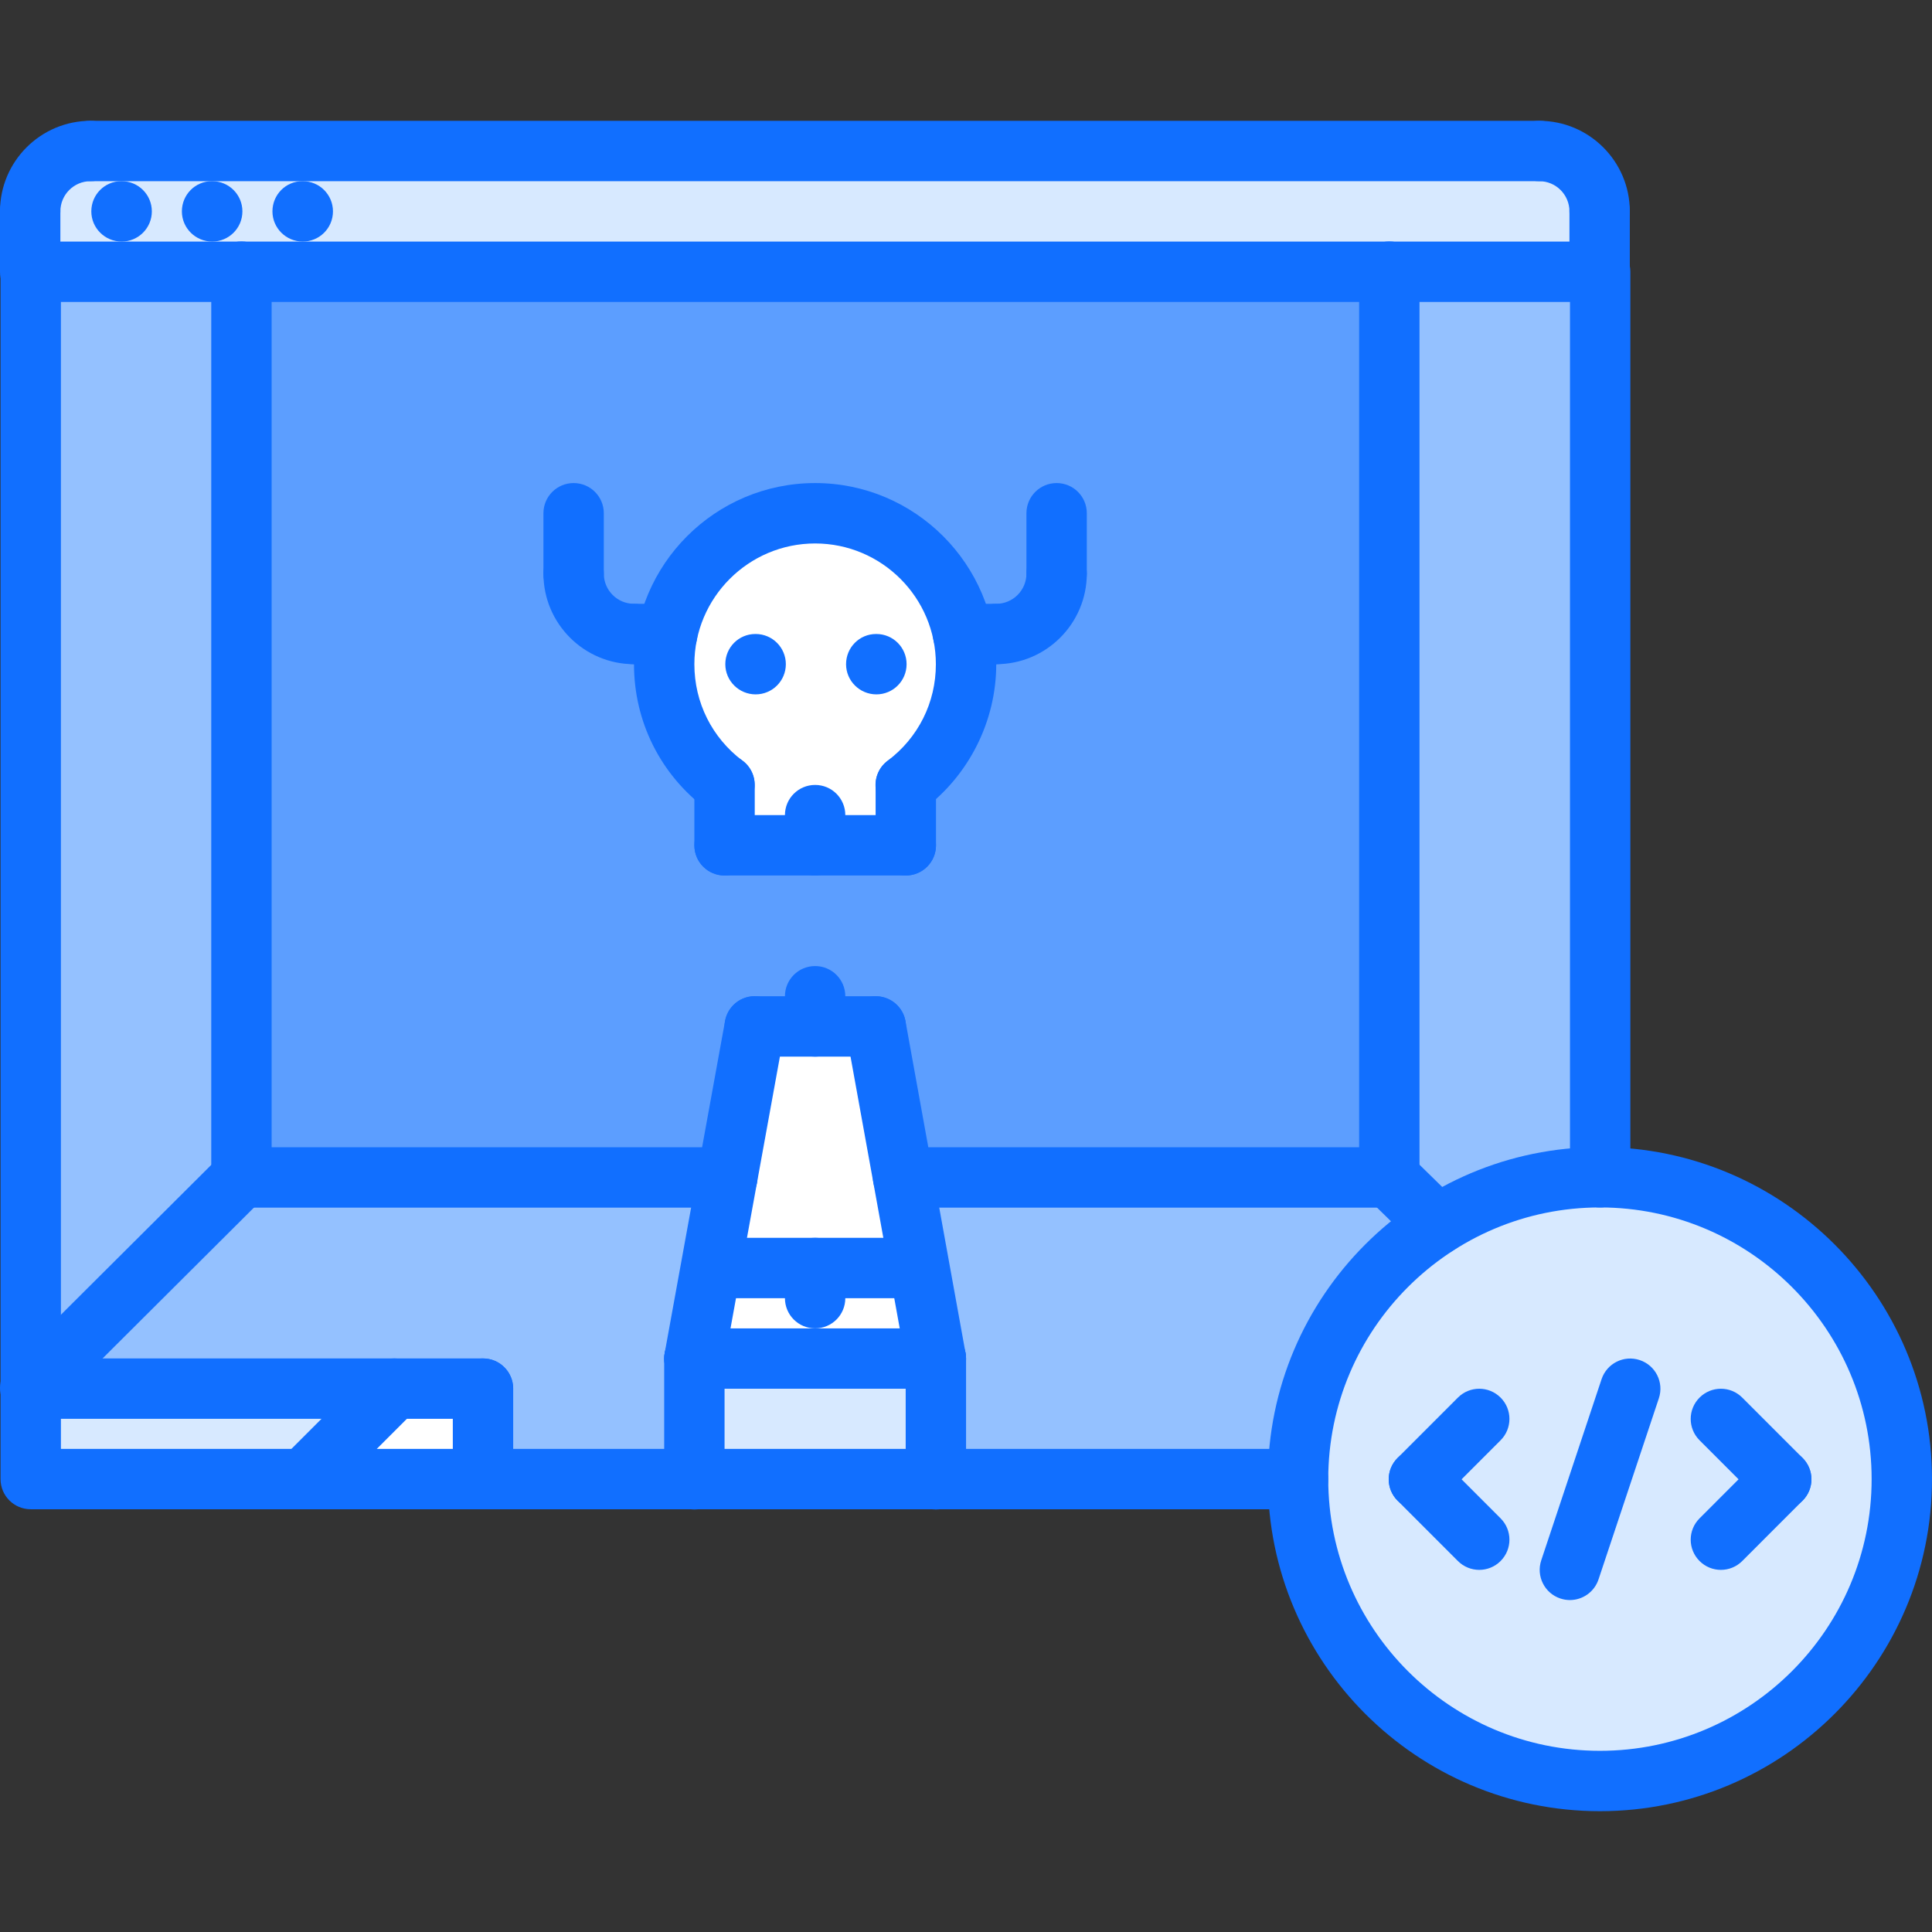 <svg id="icons" enable-background="new 0 0 64 64" height="512" viewBox="0 0 64 64" width="512" xmlns="http://www.w3.org/2000/svg"><rect x="0" y="0" width="64" height="64" fill="#333333" stroke="none"/><path d="m53.01 38.995c5.521.01 9.99 4.48 9.99 10 0 5.53-4.479 10-10 10-5.52 0-10-4.47-10-10 0-3.54 1.84-6.65 4.62-8.43 1.55-.99 3.4-1.57 5.38-1.57z" fill="#d7e9ff"/><path d="m16 46.005v2.99h-5.93l3-2.99z" fill="#fff"/><path d="m13.07 46.005-3 2.99h-9.049v-2.99z" fill="#d7e9ff"/><path d="m24.09 39.005-.54 2.98-.55 3.02v3.99h-7v-2.99h-2.93-12.049v-.05l6.979-6.95z" fill="#94c1ff"/><path d="m47.62 40.565c-2.78 1.779-4.62 4.89-4.62 8.43h-12v-3.99l-.55-3.02-.53-2.98h16.101z" fill="#94c1ff"/><path d="m29.92 39.005.53 2.98-.11.02h-3.34-3.33l-.12-.02.54-2.98.91-5h2 2.01z" fill="#fff"/><path d="m31 45.005h-8l.55-3.02.12.02h3.33 3.34l.11-.02z" fill="#fff"/><path d="m23 45.005h8v3.99h-8z" fill="#d7e9ff"/><path d="m46.021 9.005h-38.021-6.979-.021v-2c0-1.109.9-2 2-2h47.99c1.109 0 2 .891 2 2v2z" fill="#d7e9ff"/><path d="m53.01 9.005v29.99h-.01c-1.979 0-3.83.58-5.38 1.57l-1.6-1.561v-30h6.97.02z" fill="#94c1ff"/><path d="m30.01 26.005v2h-3.01-3v-2c-1.21-.92-2-2.37-2-4 0-.34.03-.68.1-1 .461-2.279 2.48-4 4.9-4s4.44 1.721 4.9 4c.069.32.1.66.1 1 0 1.63-.78 3.08-1.99 4z" fill="#fff"/><path d="m27 34.005h-2l-.91 5h-16.09v-30h38.021v30h-16.101l-.91-5zm0-17c-2.42 0-4.439 1.721-4.9 4-.069.32-.1.66-.1 1 0 1.63.79 3.08 2 4v2h3 3.01v-2c1.21-.92 1.99-2.37 1.99-4 0-.34-.03-.68-.1-1-.46-2.279-2.48-4-4.9-4z" fill="#5c9eff"/><path d="m8 9.005v30l-6.979 6.95v-36.95z" fill="#94c1ff"/><g fill="#116fff"><path d="m4.03 8.002c-.553 0-1.005-.447-1.005-1s.442-1 .994-1h.011c.552 0 1 .447 1 1s-.448 1-1 1z"/><path d="m7.03 8.002c-.553 0-1.005-.447-1.005-1s.442-1 .994-1h.011c.552 0 1 .447 1 1s-.448 1-1 1z"/><path d="m10.03 8.002c-.553 0-1.005-.447-1.005-1s.442-1 .994-1h.011c.552 0 1 .447 1 1s-.448 1-1 1z"/><path d="m29.032 23.002c-.553 0-1.005-.447-1.005-1s.442-1 .994-1h.011c.552 0 1 .447 1 1s-.448 1-1 1z"/><path d="m25.032 23.002c-.553 0-1.005-.447-1.005-1s.442-1 .994-1h.011c.552 0 1 .447 1 1s-.448 1-1 1z"/><path d="m42.999 49.996h-41.981c-.553 0-1-.447-1-1v-39.994c0-.553.447-1 1-1h51.99c.553 0 1 .447 1 1v29.998c0 .553-.447 1-1 1s-1-.447-1-1v-28.998h-49.99v37.994h40.981c.553 0 1 .447 1 1s-.447 1-1 1z"/><path d="m1 8.002c-.553 0-1-.447-1-1 0-1.654 1.346-3 3-3 .553 0 1 .447 1 1s-.447 1-1 1c-.552 0-1 .448-1 1 0 .553-.447 1-1 1z"/><path d="m1 10.002c-.553 0-1-.447-1-1v-2c0-.553.447-1 1-1s1 .447 1 1v2c0 .553-.447 1-1 1z"/><path d="m52.99 8.002c-.553 0-1-.447-1-1 0-.552-.448-1-1-1-.553 0-1-.447-1-1s.447-1 1-1c1.654 0 3 1.346 3 3 0 .553-.447 1-1 1z"/><path d="m52.99 10.002c-.553 0-1-.447-1-1v-2c0-.553.447-1 1-1s1 .447 1 1v2c0 .553-.447 1-1 1z"/><path d="m50.99 6.002h-47.99c-.553 0-1-.447-1-1s.447-1 1-1h47.99c.553 0 1 .447 1 1s-.447 1-1 1z"/><path d="m23.003 46.004c-.06 0-.119-.005-.18-.017-.544-.099-.904-.619-.805-1.162l2-11.002c.098-.544.618-.91 1.162-.805.544.099.904.619.805 1.162l-2 11.002c-.087.484-.507.822-.982.822z"/><path d="m31.001 46.004c-.475 0-.896-.339-.983-.822l-1.992-11.002c-.098-.543.263-1.063.807-1.162.542-.099 1.063.264 1.162.807l1.991 11.002c.098.543-.263 1.063-.807 1.162-.059.01-.119.015-.178.015z"/><path d="m31.002 46.004h-8c-.553 0-1-.447-1-1s.447-1 1-1h8c.553 0 1 .447 1 1s-.447 1-1 1z"/><path d="m29.011 35.002h-4.009c-.553 0-1-.447-1-1s.447-1 1-1h4.009c.553 0 1 .447 1 1s-.448 1-1 1z"/><path d="m23.002 50.004c-.553 0-1-.447-1-1v-4c0-.553.447-1 1-1s1 .447 1 1v4c0 .553-.447 1-1 1z"/><path d="m31.002 50.004c-.553 0-1-.447-1-1v-4c0-.553.447-1 1-1s1 .447 1 1v4c0 .553-.447 1-1 1z"/><path d="m27.002 35.002c-.553 0-1-.447-1-1v-1c0-.553.447-1 1-1s1 .447 1 1v1c0 .553-.447 1-1 1z"/><path d="m30.338 43.004h-6.669c-.553 0-1-.447-1-1s.447-1 1-1h6.669c.553 0 1 .447 1 1s-.447 1-1 1z"/><path d="m27.002 44.004c-.553 0-1-.447-1-1v-1c0-.553.447-1 1-1s1 .447 1 1v1c0 .553-.447 1-1 1z"/><path d="m24.002 29.002c-.553 0-1-.447-1-1v-2.002c0-.553.447-1 1-1s1 .447 1 1v2.002c0 .553-.447 1-1 1z"/><path d="m30.006 29.002h-6.004c-.553 0-1-.447-1-1s.447-1 1-1h6.004c.553 0 1 .447 1 1s-.447 1-1 1z"/><path d="m30.006 29.002c-.553 0-1-.447-1-1v-2c0-.553.447-1 1-1s1 .447 1 1v2c0 .553-.447 1-1 1z"/><path d="m27.002 29.002c-.553 0-1-.447-1-1v-1c0-.553.447-1 1-1s1 .447 1 1v1c0 .553-.447 1-1 1z"/><path d="m30.003 27.002c-.304 0-.604-.138-.801-.399-.331-.441-.242-1.068.199-1.4 1.018-.764 1.601-1.93 1.601-3.2 0-2.206-1.794-4-4-4s-4 1.794-4 4c0 1.268.582 2.435 1.598 3.199.441.333.529.96.197 1.4-.331.439-.96.53-1.4.197-1.521-1.146-2.395-2.896-2.395-4.797 0-3.309 2.691-6 6-6s6 2.691 6 6c0 1.877-.897 3.672-2.399 4.8-.18.135-.391.2-.6.2z"/><path d="m19.002 20.002c-.553 0-1-.447-1-1v-2c0-.553.447-1 1-1s1 .447 1 1v2c0 .553-.447 1-1 1z"/><path d="m21.002 22.002c-1.654 0-3-1.346-3-3 0-.553.447-1 1-1s1 .447 1 1c0 .552.448 1 1 1 .553 0 1 .447 1 1s-.447 1-1 1z"/><path d="m22.103 22.002h-1.101c-.553 0-1-.447-1-1s.447-1 1-1h1.101c.553 0 1 .447 1 1s-.448 1-1 1z"/><path d="m35.002 20.002c-.553 0-1-.447-1-1v-2c0-.553.447-1 1-1s1 .447 1 1v2c0 .553-.447 1-1 1z"/><path d="m33.002 22.002c-.553 0-1-.447-1-1s.447-1 1-1c.552 0 1-.448 1-1 0-.553.447-1 1-1s1 .447 1 1c0 1.654-1.346 3-3 3z"/><path d="m33.002 22.002h-1.101c-.553 0-1-.447-1-1s.447-1 1-1h1.101c.553 0 1 .447 1 1s-.447 1-1 1z"/><path d="m1.001 46.977c-.257 0-.513-.098-.708-.294-.391-.392-.389-1.024.002-1.414l6.997-6.973c.392-.391 1.024-.39 1.414.002.391.392.389 1.024-.002 1.414l-6.997 6.973c-.195.194-.451.292-.706.292z"/><path d="m7.998 40.004c-.553 0-1-.447-1-1v-30.006c0-.553.447-1 1-1s1 .447 1 1v30.006c0 .553-.447 1-1 1z"/><path d="m24.093 40.004h-16.095c-.553 0-1-.447-1-1s.447-1 1-1h16.095c.553 0 1 .447 1 1s-.447 1-1 1z"/><path d="m47.619 41.566c-.253 0-.505-.095-.699-.285l-1.596-1.563c-.396-.387-.401-1.02-.016-1.414.388-.395 1.021-.4 1.414-.016l1.596 1.563c.396.387.401 1.02.016 1.414-.196.201-.455.301-.715.301z"/><path d="m46.023 40.004c-.553 0-1-.447-1-1v-30.006c0-.553.447-1 1-1s1 .447 1 1v30.006c0 .553-.447 1-1 1z"/><path d="m46.023 40.004h-16.107c-.553 0-1-.447-1-1s.447-1 1-1h16.107c.553 0 1 .447 1 1s-.447 1-1 1z"/><path d="m53 59.998c-6.065 0-11-4.935-11-11s4.935-11 11-11 11 4.935 11 11-4.935 11-11 11zm0-20c-4.963 0-9 4.037-9 9s4.037 9 9 9 9-4.037 9-9-4.037-9-9-9z"/><path d="m16 47h-14.982c-.553 0-1-.447-1-1s.447-1 1-1h14.982c.553 0 1 .447 1 1s-.447 1-1 1z"/><path d="m16 49.996c-.553 0-1-.447-1-1v-2.996c0-.553.447-1 1-1s1 .447 1 1v2.996c0 .553-.447 1-1 1z"/><path d="m10.068 49.996c-.256 0-.512-.098-.707-.293-.391-.391-.391-1.023 0-1.414l2.996-2.996c.391-.391 1.023-.391 1.414 0s.391 1.023 0 1.414l-2.996 2.996c-.195.195-.451.293-.707.293z"/><path d="m47.003 50.004c-.256 0-.512-.098-.707-.293-.391-.391-.391-1.023 0-1.414l1.999-2c.391-.391 1.023-.391 1.414 0s.391 1.023 0 1.414l-1.999 2c-.195.195-.451.293-.707.293z"/><path d="m49.002 52.004c-.256 0-.512-.098-.707-.293l-1.999-2c-.391-.391-.391-1.023 0-1.414s1.023-.391 1.414 0l1.999 2c.391.391.391 1.023 0 1.414-.195.195-.451.293-.707.293z"/><path d="m59.006 50.004c-.256 0-.512-.098-.707-.293l-1.999-2c-.391-.391-.391-1.023 0-1.414s1.023-.391 1.414 0l1.999 2c.391.391.391 1.023 0 1.414-.195.195-.451.293-.707.293z"/><path d="m57.007 52.004c-.256 0-.512-.098-.707-.293-.391-.391-.391-1.023 0-1.414l1.999-2c.391-.391 1.023-.391 1.414 0s.391 1.023 0 1.414l-1.999 2c-.195.195-.451.293-.707.293z"/><path d="m52.004 53.004c-.104 0-.211-.017-.316-.052-.523-.174-.807-.74-.632-1.265l1.998-6c.175-.523.738-.808 1.266-.632.523.174.807.74.632 1.265l-1.999 6c-.14.419-.53.684-.949.684z"/></g></svg>